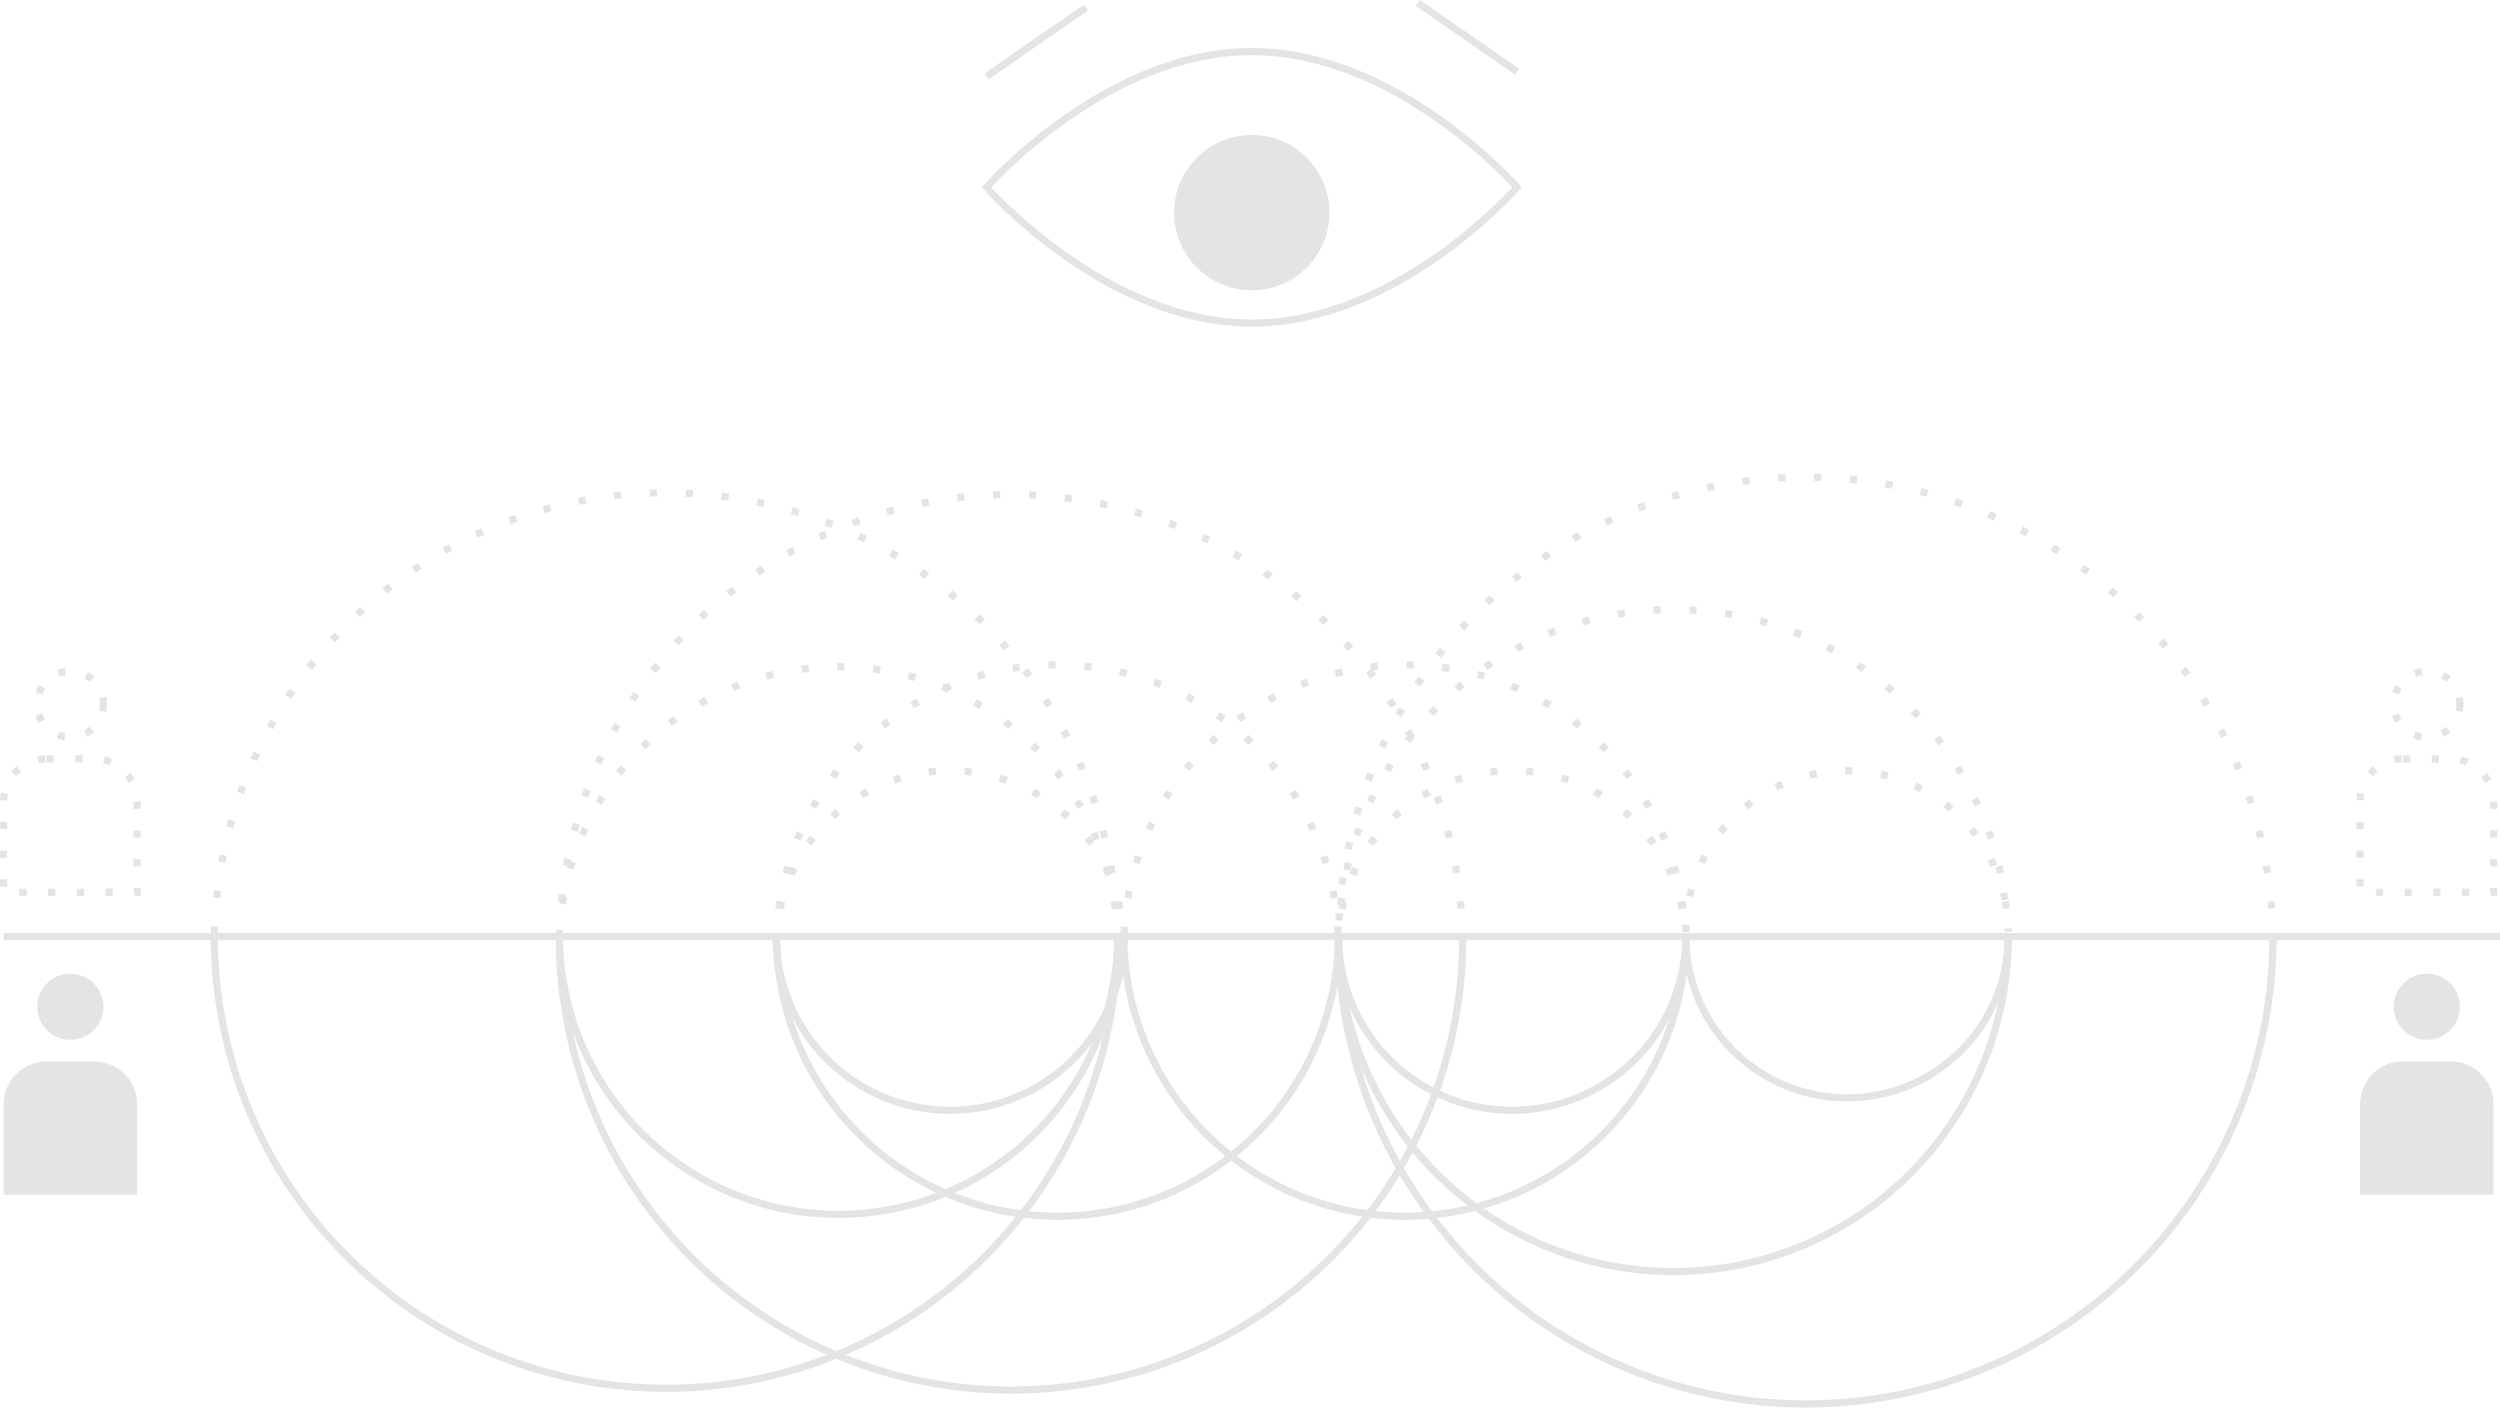 <svg xmlns="http://www.w3.org/2000/svg" width="347.973" height="195.909" viewBox="0 0 347.973 195.909"><defs><style>.a,.b,.d{fill:none;}.a,.b,.d,.e{stroke:#e4e3e6;stroke-miterlimit:10;}.a{stroke-dasharray:1 4;}.c{fill:#e4e3e6;}.d{stroke-dasharray:1 3;}.e{fill:#040319;}</style></defs><g transform="translate(-720.5 -2354.589)"><path class="a" d="M815.118,2500.811a39.115,39.115,0,0,1,78.229,0" transform="translate(13.446 -14.767)"/><path class="a" d="M815.118,2500.811a24.175,24.175,0,0,1,48.35,0" transform="translate(13.446 -14.767)"/><path class="a" d="M862.619,2500.811a62.865,62.865,0,0,0-125.73,0" transform="translate(13.446 -14.767)"/><path class="a" d="M910.641,2500.811a62.865,62.865,0,0,0-125.729,0" transform="translate(13.446 -14.767)"/><path class="a" d="M862.619,2500.811a38.854,38.854,0,0,0-77.707,0" transform="translate(13.446 -14.767)"/><path class="a" d="M941.7,2500.811a39.115,39.115,0,0,0-78.229,0" transform="translate(13.446 -14.767)"/><path class="a" d="M1023.435,2500.811a65.044,65.044,0,0,0-130.088,0" transform="translate(13.446 -14.767)"/><path class="a" d="M941.7,2500.811a24.175,24.175,0,0,0-48.35,0" transform="translate(13.446 -14.767)"/><path class="a" d="M941.7,2499.074a22.437,22.437,0,1,1,44.874,0" transform="translate(13.446 -14.767)"/><path class="a" d="M986.584,2500.811a46.618,46.618,0,0,0-93.237,0" transform="translate(13.446 -14.767)"/><path class="b" d="M815.118,2499.722a39.115,39.115,0,0,0,78.229,0" transform="translate(13.446 -14.767)"/><path class="b" d="M815.118,2499.722a24.175,24.175,0,1,0,48.35,0" transform="translate(13.446 -14.767)"/><path class="b" d="M862.619,2499.722a62.865,62.865,0,0,1-125.73,0" transform="translate(13.446 -14.767)"/><path class="b" d="M910.641,2499.722a62.865,62.865,0,1,1-125.729,0" transform="translate(13.446 -14.767)"/><path class="b" d="M862.619,2499.722a38.854,38.854,0,0,1-77.707,0" transform="translate(13.446 -14.767)"/><path class="b" d="M941.7,2499.722a39.115,39.115,0,0,1-78.229,0" transform="translate(13.446 -14.767)"/><path class="b" d="M1023.435,2499.722a65.044,65.044,0,0,1-130.088,0" transform="translate(13.446 -14.767)"/><path class="b" d="M941.7,2499.722a24.175,24.175,0,1,1-48.35,0" transform="translate(13.446 -14.767)"/><path class="b" d="M986.584,2499.722a22.443,22.443,0,1,1-44.887,0" transform="translate(13.446 -14.767)"/><path class="b" d="M986.584,2499.722a46.618,46.618,0,0,1-93.237,0" transform="translate(13.446 -14.767)"/><line class="b" x2="347.473" transform="translate(721 2484.955)"/><circle class="c" cx="4.606" cy="4.606" r="4.606" transform="translate(1053.686 2490.115)"/><path class="c" d="M5.98,0H12.6a5.98,5.98,0,0,1,5.98,5.98v12.6a0,0,0,0,1,0,0H0a0,0,0,0,1,0,0V5.98A5.98,5.98,0,0,1,5.98,0Z" transform="translate(1049.001 2502.326)"/><circle class="c" cx="4.606" cy="4.606" r="4.606" transform="translate(725.685 2490.115)"/><path class="c" d="M5.98,0H12.6a5.98,5.98,0,0,1,5.98,5.98v12.6a0,0,0,0,1,0,0H0a0,0,0,0,1,0,0V5.98A5.98,5.98,0,0,1,5.98,0Z" transform="translate(721 2502.326)"/><circle class="d" cx="4.606" cy="4.606" r="4.606" transform="translate(1053.686 2448.001)"/><path class="d" d="M5.98,0H12.6a5.98,5.98,0,0,1,5.98,5.98v12.6a0,0,0,0,1,0,0H0a0,0,0,0,1,0,0V5.98A5.98,5.98,0,0,1,5.98,0Z" transform="translate(1049.001 2460.212)"/><circle class="d" cx="4.606" cy="4.606" r="4.606" transform="translate(725.685 2448.001)"/><path class="d" d="M5.98,0H12.6a5.98,5.98,0,0,1,5.98,5.98v12.6a0,0,0,0,1,0,0H0a0,0,0,0,1,0,0V5.98A5.98,5.98,0,0,1,5.98,0Z" transform="translate(721 2460.212)"/><path class="b" d="M918.212,2387.429s-16.53,18.894-36.922,18.894-36.922-18.894-36.922-18.894,16.531-18.894,36.922-18.894S918.212,2387.429,918.212,2387.429Z" transform="translate(13.446 -6.767)"/><line class="e" y1="9.561" x2="13.821" transform="translate(857.815 2355.654)"/><line class="e" x1="13.821" y1="9.561" transform="translate(917.838 2355)"/><circle class="c" cx="10.815" cy="10.815" r="10.815" transform="translate(883.922 2373.367)"/></g></svg>